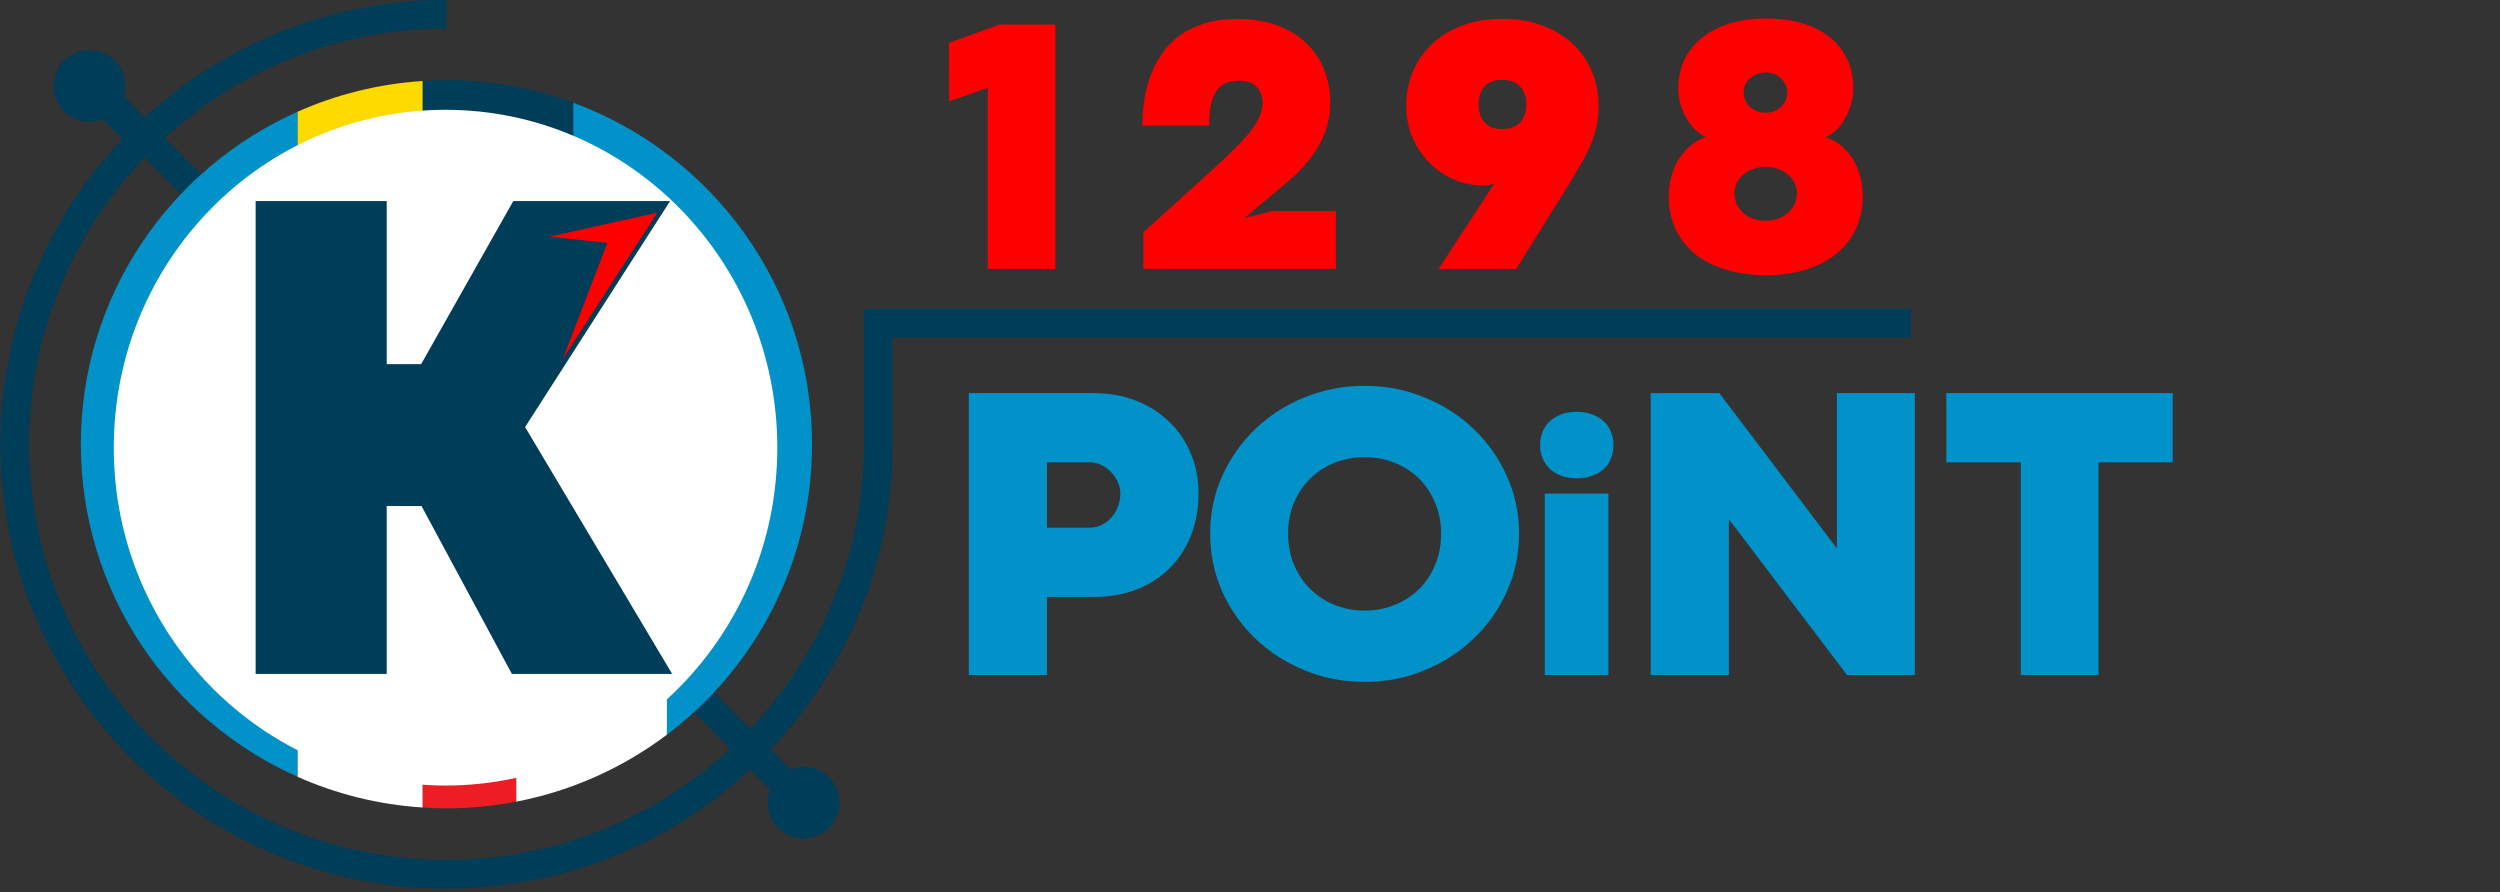 <svg width="437" height="156" viewBox="0 0 437 156" fill="none" xmlns="http://www.w3.org/2000/svg">
<rect x="0" y="0" width="437" height="156" fill="#333333" stroke="none"/>
<g clip-path="url(#clip0_284_174)">
<mask id="mask0_284_174" style="mask-type:luminance" maskUnits="userSpaceOnUse" x="-388" y="-258" width="731" height="516">
<path d="M-387.927 -257.356H342.979V257.321H-387.927V-257.356Z" fill="white"/>
</mask>
<g mask="url(#mask0_284_174)">
<path d="M5.086 77.658C5.086 58.237 12.791 40.586 25.297 27.537L127.634 130.89C127.23 131.264 126.824 131.639 126.41 132.005C126.208 132.184 126 132.358 125.796 132.535C124.868 133.338 123.919 134.116 122.951 134.872C122.697 135.069 122.449 135.271 122.193 135.465C121.719 135.825 121.236 136.175 120.753 136.523C120.401 136.777 120.046 137.029 119.69 137.277C119.226 137.6 118.762 137.92 118.29 138.233C117.827 138.539 117.357 138.833 116.887 139.129C116.232 139.542 115.569 139.944 114.9 140.336C114.379 140.64 113.858 140.944 113.329 141.236C112.913 141.466 112.493 141.69 112.071 141.912C111.535 142.195 110.995 142.47 110.451 142.74C110.065 142.931 109.681 143.125 109.292 143.309C108.41 143.728 107.52 144.132 106.619 144.515C106.323 144.641 106.022 144.756 105.724 144.879C105.033 145.161 104.338 145.437 103.637 145.699C103.275 145.835 102.912 145.966 102.548 146.096C101.821 146.355 101.089 146.602 100.351 146.838C100.072 146.928 99.794 147.024 99.513 147.11C98.513 147.417 97.504 147.702 96.488 147.967C96.22 148.037 95.95 148.098 95.681 148.165C94.879 148.364 94.073 148.551 93.262 148.723C92.939 148.791 92.617 148.858 92.294 148.922C91.37 149.105 90.44 149.272 89.504 149.42C89.357 149.443 89.211 149.471 89.063 149.494C87.977 149.658 86.882 149.795 85.781 149.911C85.504 149.94 85.226 149.962 84.949 149.988C84.085 150.069 83.217 150.135 82.344 150.186C82.043 150.204 81.743 150.223 81.441 150.237C80.316 150.288 79.188 150.322 78.05 150.322C37.818 150.322 5.086 117.725 5.086 77.658ZM140.471 134.036C139.66 134.036 138.888 134.194 138.177 134.472L134.693 131.002C134.7 130.994 134.708 130.985 134.715 130.977C147.931 117.055 156.048 98.284 156.048 77.659H151.015C151.015 88.309 148.683 98.421 144.532 107.544C143.113 110.661 141.48 113.662 139.651 116.529C139.628 116.564 139.605 116.6 139.581 116.636C138.234 118.739 136.78 120.769 135.228 122.719C135.179 122.78 135.13 122.844 135.081 122.905C134.584 123.525 134.077 124.136 133.561 124.74C133.485 124.829 133.406 124.917 133.33 125.006C132.614 125.833 131.876 126.639 131.125 127.434L28.802 24.096C41.791 12.242 59.085 4.994 78.05 4.994L78.051 -0.017C57.712 -0.017 39.174 7.786 25.273 20.532L21.635 16.858C21.817 16.275 21.92 15.659 21.92 15.016C21.92 11.557 19.105 8.752 15.63 8.752C12.157 8.752 9.341 11.557 9.341 15.016C9.341 18.477 12.157 21.281 15.63 21.281C16.441 21.281 17.213 21.123 17.925 20.845L21.409 24.315C8.18 38.239 0.054 57.021 0.054 77.658C0.054 120.488 35.043 155.334 78.05 155.334C79.279 155.334 80.5 155.302 81.714 155.246C81.786 155.243 81.859 155.241 81.931 155.237C83.099 155.18 84.259 155.094 85.412 154.986C85.526 154.975 85.641 154.967 85.755 154.956C86.881 154.845 87.998 154.707 89.108 154.55C89.245 154.53 89.381 154.513 89.516 154.493C90.613 154.331 91.701 154.145 92.781 153.939C92.924 153.911 93.067 153.884 93.21 153.857C94.285 153.645 95.353 153.41 96.412 153.155C96.552 153.121 96.691 153.087 96.83 153.053C97.894 152.79 98.95 152.505 99.997 152.198C100.119 152.163 100.241 152.127 100.363 152.09C101.426 151.774 102.479 151.437 103.522 151.077C103.616 151.044 103.711 151.01 103.806 150.977C104.874 150.603 105.933 150.21 106.98 149.791C107.034 149.77 107.089 149.746 107.145 149.725C108.229 149.289 109.302 148.831 110.362 148.348C110.363 148.348 110.364 148.348 110.364 148.348C115.832 145.859 120.962 142.757 125.668 139.133C125.673 139.129 125.679 139.125 125.684 139.121C126.618 138.402 127.534 137.662 128.432 136.903C128.443 136.893 128.455 136.884 128.466 136.874C129.362 136.117 130.241 135.34 131.101 134.542C131.107 134.538 131.112 134.533 131.117 134.529L134.619 138.016C134.34 138.724 134.181 139.493 134.181 140.3C134.181 143.759 136.998 146.564 140.471 146.564C143.945 146.564 146.761 143.759 146.761 140.3C146.761 136.841 143.945 134.036 140.471 134.036Z" fill="#003D58"/>
</g>
<mask id="mask1_284_174" style="mask-type:luminance" maskUnits="userSpaceOnUse" x="-388" y="-258" width="731" height="516">
<path d="M-387.927 -257.356H342.979V257.321H-387.927V-257.356Z" fill="white"/>
</mask>
<g mask="url(#mask1_284_174)">
<path d="M73.863 77.659H90.241V140.13C86.29 140.891 82.213 141.302 78.038 141.302C76.634 141.302 75.245 141.241 73.863 141.153V96.848V77.659Z" fill="#ED1D24"/>
<path d="M100.197 58.15V17.949C124.569 26.923 141.945 50.268 141.945 77.658C141.945 98.392 131.985 116.804 116.575 128.424V58.15H100.197Z" fill="#0092C8"/>
<path d="M52.026 19.528V96.848V135.789C29.7 125.865 14.131 103.58 14.131 77.658C14.131 51.738 29.7 29.452 52.026 19.528Z" fill="#0092C8"/>
<path d="M90.241 58.15V77.658H73.863V14.165C75.245 14.076 76.634 14.015 78.038 14.015C85.829 14.015 93.293 15.408 100.197 17.95V58.15H90.241Z" fill="#003D58"/>
<path d="M73.863 96.848V141.152C66.127 140.655 58.77 138.787 52.025 135.789V96.848H73.863Z" fill="white"/>
<path d="M73.863 77.659V96.847H52.025V19.528C58.77 16.53 66.127 14.662 73.863 14.164V77.659Z" fill="#FEDA00"/>
<path d="M90.241 58.15H100.197H116.575V128.424C108.95 134.173 99.991 138.251 90.241 140.13V77.659V58.15Z" fill="white"/>
</g>
<ellipse cx="77.88" cy="78.253" rx="57.993" ry="59.06" fill="white"/>
<path d="M67.598 35.149V63.652H73.615L89.72 35.149H117.129L91.786 74.652L117.494 117.801H89.477L73.676 88.448H67.598V117.801H44.686V35.149H67.598Z" fill="#003D58"/>
<path d="M96.043 41.375L114.9 37.175L98.381 62.74L106.164 42.464L96.043 41.375Z" fill="#FE0000"/>
<path d="M151 54H156V78H151V54Z" fill="#003D58"/>
</g>
<rect x="151" y="54" width="183" height="5" fill="#003D58"/>
<path d="M169.349 68.712H191.13C193.812 68.712 196.276 69.147 198.523 70.017C200.77 70.886 202.703 72.107 204.322 73.677C205.965 75.223 207.233 77.072 208.127 79.222C209.045 81.348 209.504 83.68 209.504 86.216C209.504 88.971 209.045 91.471 208.127 93.718C207.233 95.941 205.977 97.838 204.358 99.408C202.763 100.979 200.855 102.199 198.632 103.069C196.409 103.914 193.969 104.337 191.311 104.337H183.012V118H169.349V68.712ZM190.514 92.233C191.239 92.233 191.915 92.076 192.543 91.761C193.196 91.447 193.763 91.025 194.247 90.493C194.754 89.937 195.141 89.297 195.406 88.572C195.696 87.847 195.841 87.062 195.841 86.216C195.841 85.588 195.696 84.96 195.406 84.332C195.141 83.68 194.766 83.1 194.283 82.592C193.8 82.061 193.232 81.638 192.58 81.324C191.951 80.986 191.275 80.817 190.55 80.817H183.012V92.233H190.514ZM238.533 119.196C234.813 119.196 231.309 118.519 228.023 117.166C224.738 115.813 221.875 113.965 219.434 111.622C216.994 109.278 215.061 106.536 213.636 103.395C212.234 100.23 211.534 96.859 211.534 93.284C211.534 89.683 212.234 86.325 213.636 83.208C215.061 80.067 216.994 77.325 219.434 74.982C221.875 72.638 224.738 70.802 228.023 69.473C231.309 68.12 234.813 67.444 238.533 67.444C242.254 67.444 245.745 68.12 249.007 69.473C252.293 70.802 255.156 72.638 257.596 74.982C260.061 77.325 261.994 80.067 263.395 83.208C264.82 86.325 265.533 89.683 265.533 93.284C265.533 96.859 264.82 100.23 263.395 103.395C261.994 106.536 260.061 109.278 257.596 111.622C255.156 113.965 252.293 115.813 249.007 117.166C245.745 118.519 242.254 119.196 238.533 119.196ZM238.533 106.729C240.394 106.729 242.133 106.403 243.752 105.75C245.395 105.098 246.821 104.18 248.029 102.996C249.237 101.812 250.179 100.399 250.855 98.756C251.556 97.113 251.906 95.301 251.906 93.32C251.906 91.339 251.556 89.526 250.855 87.884C250.179 86.241 249.237 84.827 248.029 83.643C246.821 82.46 245.395 81.541 243.752 80.889C242.133 80.237 240.394 79.91 238.533 79.91C236.673 79.91 234.921 80.237 233.278 80.889C231.66 81.541 230.246 82.46 229.038 83.643C227.83 84.827 226.876 86.241 226.175 87.884C225.499 89.526 225.16 91.339 225.16 93.32C225.16 95.301 225.511 97.113 226.211 98.756C226.912 100.399 227.866 101.812 229.074 102.996C230.282 104.18 231.696 105.098 233.315 105.75C234.958 106.403 236.697 106.729 238.533 106.729ZM275.558 83.61C274.544 83.61 273.642 83.458 272.851 83.153C272.061 82.849 271.392 82.434 270.844 81.907C270.317 81.38 269.912 80.761 269.628 80.052C269.344 79.343 269.202 78.592 269.202 77.802C269.202 77.011 269.334 76.261 269.598 75.552C269.882 74.842 270.297 74.224 270.844 73.697C271.392 73.17 272.061 72.754 272.851 72.45C273.642 72.146 274.554 71.994 275.588 71.994C276.642 71.994 277.564 72.146 278.355 72.45C279.166 72.754 279.845 73.17 280.392 73.697C280.94 74.224 281.345 74.842 281.609 75.552C281.892 76.261 282.034 77.011 282.034 77.802C282.034 78.613 281.892 79.373 281.609 80.082C281.345 80.792 280.94 81.41 280.392 81.937C279.845 82.444 279.166 82.849 278.355 83.153C277.544 83.458 276.612 83.61 275.558 83.61ZM270.023 86.285H281.152V118H270.023V86.285ZM288.542 68.712H300.538L321.087 95.857V68.712H334.713V118H322.863L302.205 90.747V118H288.542V68.712ZM353.233 80.817H340.222V68.712H379.797V80.817H366.823V118H353.233V80.817Z" fill="#0092C8"/>
<path d="M172.656 15.339L165.91 17.724L165.879 7.494L174.759 4.293H184.486V47H172.656V15.339ZM199.868 40.599L212.231 29.396C213.654 28.099 214.888 26.928 215.934 25.882C217.001 24.815 217.89 23.832 218.601 22.933C219.312 22.012 219.835 21.144 220.17 20.328C220.526 19.512 220.704 18.707 220.704 17.912C220.704 16.845 220.358 15.945 219.668 15.213C218.999 14.481 217.974 14.115 216.593 14.115C215.903 14.115 215.244 14.209 214.616 14.397C213.989 14.586 213.424 14.962 212.922 15.527C212.441 16.092 212.054 16.887 211.761 17.912C211.489 18.937 211.353 20.286 211.353 21.96H199.68C199.68 20.579 199.784 19.167 199.994 17.724C200.203 16.259 200.548 14.837 201.029 13.456C201.531 12.075 202.19 10.768 203.006 9.534C203.822 8.3 204.847 7.222 206.081 6.302C207.315 5.381 208.769 4.66 210.443 4.137C212.116 3.593 214.062 3.321 216.279 3.321C219.02 3.321 221.404 3.718 223.434 4.513C225.463 5.287 227.147 6.344 228.486 7.682C229.845 9.021 230.86 10.58 231.529 12.358C232.199 14.115 232.533 15.966 232.533 17.912C232.533 20.548 231.885 23.027 230.588 25.349C229.291 27.65 227.408 29.836 224.94 31.907L217.534 38.088L222.429 36.896H233.506V47H199.868V40.599ZM262.632 3.289C265.247 3.289 267.59 3.687 269.661 4.482C271.753 5.256 273.52 6.333 274.964 7.714C276.407 9.074 277.505 10.674 278.259 12.515C279.033 14.335 279.42 16.291 279.42 18.383C279.42 19.533 279.336 20.6 279.169 21.583C279.001 22.566 278.719 23.57 278.321 24.596C277.945 25.621 277.432 26.719 276.784 27.89C276.156 29.041 275.382 30.359 274.462 31.844L265.048 47H251.461L261.251 32.032C260.54 32.304 259.892 32.44 259.306 32.44C257.59 32.44 255.917 32.105 254.285 31.436C252.674 30.767 251.241 29.815 249.986 28.581C248.731 27.346 247.717 25.872 246.943 24.156C246.189 22.42 245.813 20.495 245.813 18.383C245.813 16.291 246.2 14.335 246.974 12.515C247.748 10.674 248.857 9.074 250.3 7.714C251.743 6.333 253.501 5.256 255.572 4.482C257.664 3.687 260.017 3.289 262.632 3.289ZM262.569 13.958C261.251 13.958 260.237 14.335 259.525 15.088C258.814 15.841 258.459 16.887 258.459 18.226C258.459 19.585 258.814 20.652 259.525 21.426C260.237 22.179 261.251 22.556 262.569 22.556C263.908 22.556 264.943 22.179 265.676 21.426C266.429 20.652 266.805 19.585 266.805 18.226C266.805 16.887 266.429 15.841 265.676 15.088C264.943 14.335 263.908 13.958 262.569 13.958ZM308.702 48.098C305.941 48.098 303.493 47.743 301.36 47.031C299.247 46.341 297.469 45.389 296.025 44.176C294.603 42.942 293.525 41.488 292.793 39.814C292.061 38.141 291.695 36.321 291.695 34.354C291.695 32.848 291.894 31.509 292.291 30.338C292.689 29.145 293.201 28.12 293.829 27.263C294.456 26.384 295.157 25.673 295.931 25.129C296.705 24.564 297.469 24.167 298.222 23.937C297.615 23.706 297.019 23.32 296.433 22.776C295.847 22.211 295.324 21.552 294.864 20.799C294.425 20.046 294.059 19.219 293.766 18.32C293.494 17.399 293.358 16.489 293.358 15.59C293.358 13.498 293.766 11.678 294.582 10.13C295.419 8.582 296.538 7.295 297.939 6.27C299.341 5.245 300.962 4.482 302.803 3.98C304.665 3.478 306.631 3.227 308.702 3.227C310.857 3.227 312.855 3.478 314.696 3.98C316.557 4.482 318.168 5.245 319.528 6.27C320.909 7.274 321.986 8.551 322.76 10.099C323.555 11.647 323.952 13.466 323.952 15.559C323.952 16.479 323.806 17.399 323.513 18.32C323.241 19.24 322.875 20.087 322.415 20.861C321.975 21.636 321.452 22.305 320.846 22.87C320.26 23.414 319.653 23.78 319.026 23.968C319.821 24.177 320.605 24.564 321.379 25.129C322.174 25.673 322.885 26.384 323.513 27.263C324.141 28.12 324.643 29.145 325.019 30.338C325.417 31.509 325.615 32.848 325.615 34.354C325.615 36.321 325.239 38.141 324.486 39.814C323.754 41.488 322.666 42.942 321.222 44.176C319.8 45.389 318.032 46.341 315.919 47.031C313.827 47.743 311.422 48.098 308.702 48.098ZM308.639 19.701C309.225 19.701 309.748 19.606 310.208 19.418C310.69 19.209 311.087 18.937 311.401 18.602C311.736 18.267 311.987 17.891 312.154 17.473C312.321 17.054 312.405 16.615 312.405 16.155C312.405 15.715 312.311 15.287 312.123 14.868C311.955 14.45 311.704 14.084 311.369 13.77C311.056 13.435 310.669 13.174 310.208 12.985C309.748 12.776 309.225 12.672 308.639 12.672C308.054 12.672 307.52 12.776 307.039 12.985C306.558 13.174 306.15 13.435 305.815 13.77C305.481 14.084 305.219 14.45 305.031 14.868C304.864 15.287 304.78 15.715 304.78 16.155C304.78 16.615 304.864 17.054 305.031 17.473C305.219 17.891 305.481 18.267 305.815 18.602C306.15 18.937 306.558 19.209 307.039 19.418C307.52 19.606 308.054 19.701 308.639 19.701ZM308.639 38.59C309.393 38.59 310.093 38.475 310.742 38.245C311.411 38.015 311.987 37.691 312.468 37.273C312.97 36.833 313.367 36.331 313.66 35.766C313.953 35.181 314.099 34.543 314.099 33.852C314.099 33.141 313.953 32.503 313.66 31.938C313.367 31.352 312.97 30.861 312.468 30.463C311.987 30.045 311.411 29.731 310.742 29.522C310.093 29.292 309.393 29.177 308.639 29.177C307.886 29.177 307.175 29.292 306.506 29.522C305.857 29.731 305.282 30.045 304.78 30.463C304.299 30.861 303.912 31.352 303.619 31.938C303.326 32.503 303.18 33.141 303.18 33.852C303.18 34.543 303.326 35.181 303.619 35.766C303.912 36.331 304.299 36.833 304.78 37.273C305.282 37.691 305.857 38.015 306.506 38.245C307.175 38.475 307.886 38.59 308.639 38.59Z" fill="#FE0000"/>
<defs>
<clipPath id="clip0_284_174">
<rect width="156" height="156" fill="white"/>
</clipPath>
</defs>
</svg>
